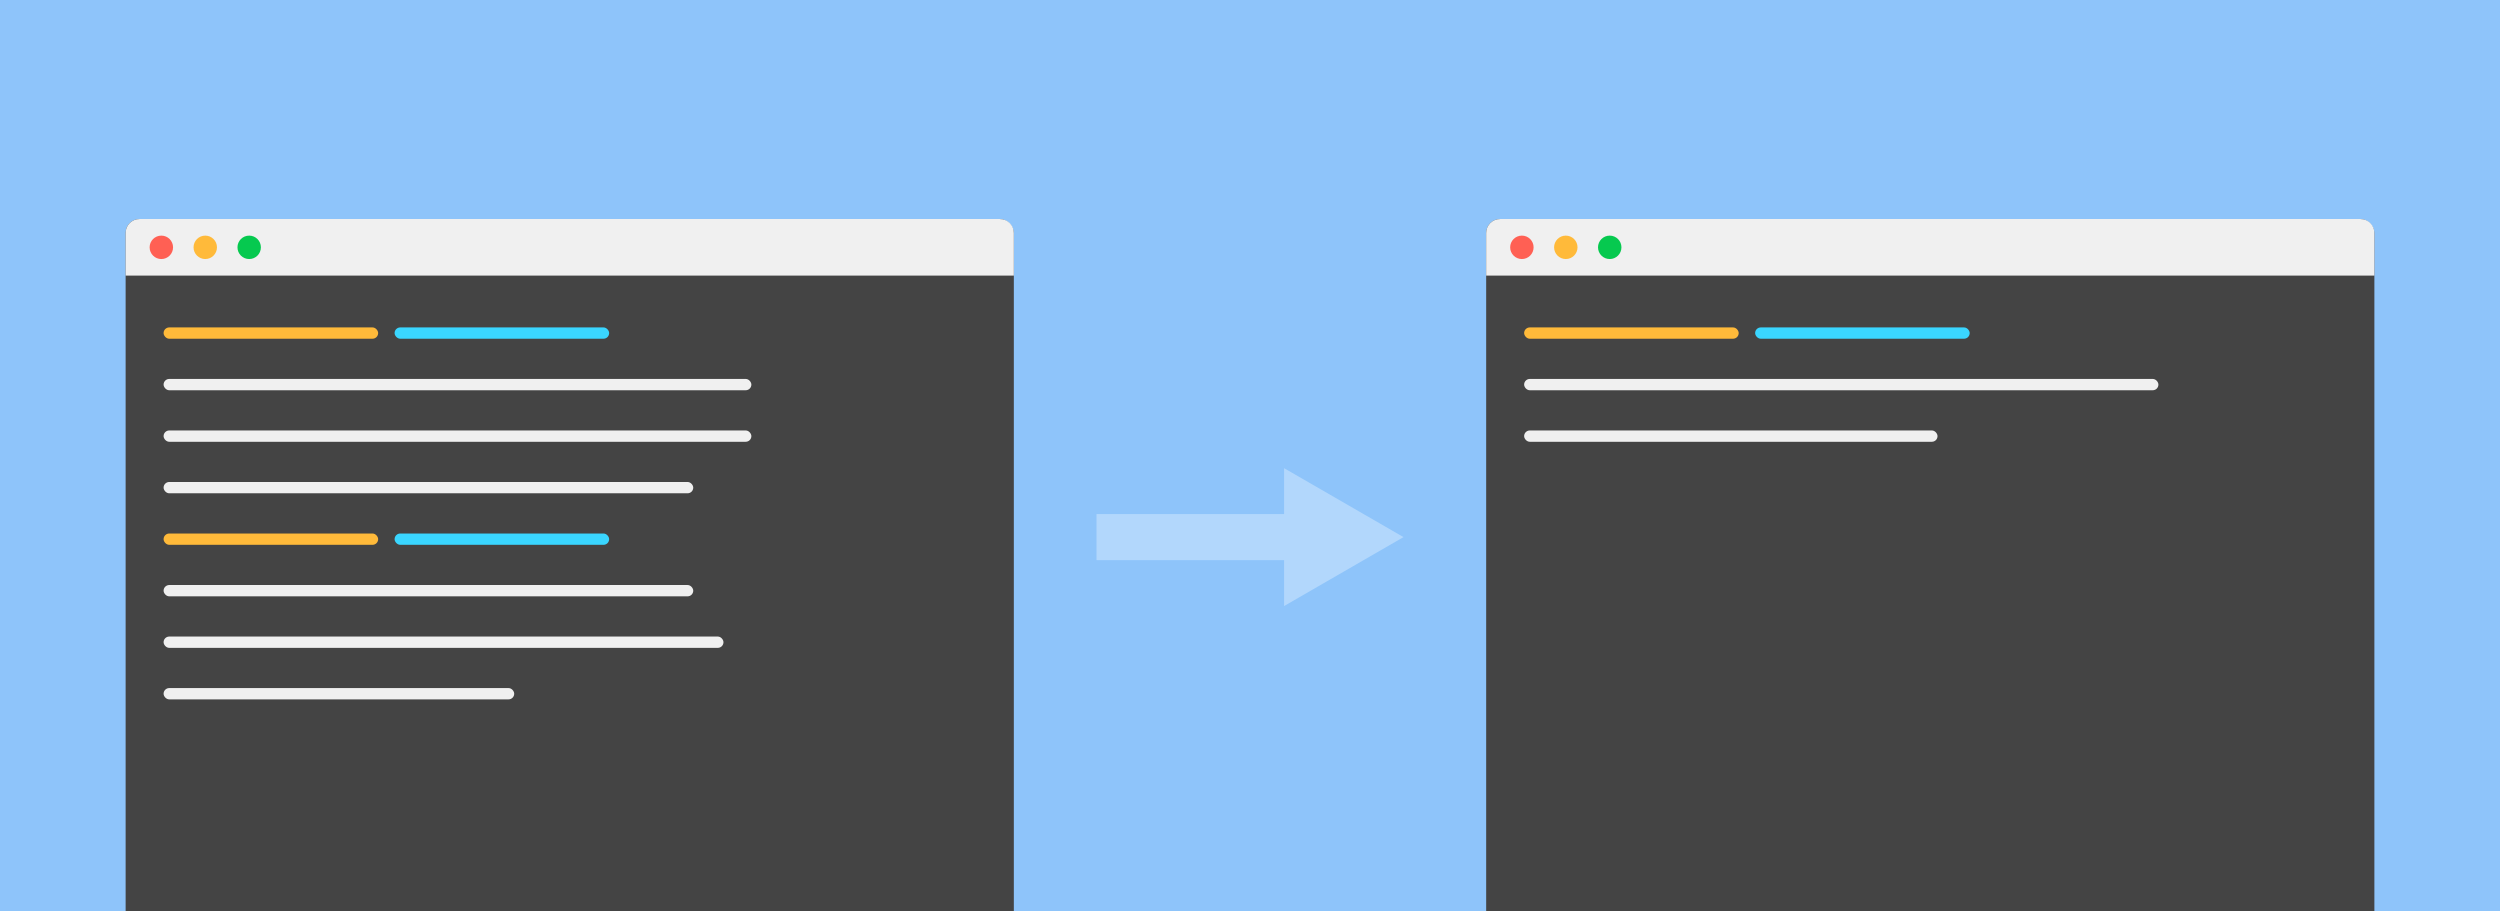 <?xml version="1.0" encoding="UTF-8" standalone="no"?>
<!-- Created with Inkscape (http://www.inkscape.org/) -->

<svg
   xmlns:dc="http://purl.org/dc/elements/1.1/"
   xmlns:cc="http://creativecommons.org/ns#"
   xmlns:rdf="http://www.w3.org/1999/02/22-rdf-syntax-ns#"
   xmlns:svg="http://www.w3.org/2000/svg"
   xmlns="http://www.w3.org/2000/svg"
   xmlns:sodipodi="http://sodipodi.sourceforge.net/DTD/sodipodi-0.dtd"
   xmlns:inkscape="http://www.inkscape.org/namespaces/inkscape"
   width="768"
   height="280"
   viewBox="0 0 768 280"
   version="1.1"
   id="svg8"
   inkscape:version="0.92.4 (5da689c313, 2019-01-14)"
   sodipodi:docname="urxvt-open-current-wd-intro.svg"
   inkscape:export-filename="/home/rme/documents/development/raphael.medaer.me/assets/img/urxvt-open-current-wd-intro.png"
   inkscape:export-xdpi="96"
   inkscape:export-ydpi="96">
  <defs
     id="defs2" />
  <sodipodi:namedview
     id="base"
     pagecolor="#ffffff"
     bordercolor="#666666"
     borderopacity="1.0"
     inkscape:pageopacity="0.0"
     inkscape:pageshadow="2"
     inkscape:zoom="1.4"
     inkscape:cx="382.62619"
     inkscape:cy="83.869801"
     inkscape:document-units="px"
     inkscape:current-layer="layer2"
     showgrid="false"
     units="px"
     inkscape:pagecheckerboard="true"
     inkscape:window-width="1918"
     inkscape:window-height="1038"
     inkscape:window-x="0"
     inkscape:window-y="20"
     inkscape:window-maximized="1" />
  <g
     inkscape:label="Layer 1"
     inkscape:groupmode="layer"
     id="layer1"
     transform="translate(0,-222.917)">
    <rect
       style="opacity:1;fill:#8ec4fa;fill-opacity:1;stroke:none;stroke-width:8.945;stroke-linecap:round;stroke-linejoin:round;stroke-miterlimit:4;stroke-dasharray:none;stroke-opacity:1;paint-order:markers stroke fill"
       id="rect10"
       width="768"
       height="280"
       x="0"
       y="222.917" />
  </g>
  <g
     inkscape:groupmode="layer"
     id="layer2"
     inkscape:label="Layer 2">
    <g
       id="g1450"
       transform="translate(-4.878)">
      <path
         inkscape:connector-curvature="0"
         id="path932"
         d="m 399.348,143.823 v 14.105 h -57.619 v 14.143 h 57.619 v 14.105 l 36.68,-21.176 z"
         style="opacity:1;fill:#b2d7fc;fill-opacity:1;stroke:none;stroke-width:7.559;stroke-linecap:round;stroke-linejoin:round;stroke-miterlimit:4;stroke-dasharray:none;stroke-opacity:1;paint-order:markers stroke fill" />
      <g
         transform="translate(0,5.429)"
         id="g1336">
        <rect
           style="opacity:1;fill:#444444;fill-opacity:1;stroke:none;stroke-width:4.852;stroke-linecap:round;stroke-linejoin:round;stroke-miterlimit:4;stroke-dasharray:none;stroke-opacity:1;paint-order:markers stroke fill"
           id="rect913"
           width="272.857"
           height="282.857"
           x="43.47"
           y="61.857"
           ry="4.286" />
        <path
           style="opacity:1;fill:#f0f0f0;fill-opacity:1;stroke:none;stroke-width:4.852;stroke-linecap:round;stroke-linejoin:round;stroke-miterlimit:4;stroke-dasharray:none;stroke-opacity:1;paint-order:markers stroke fill"
           d="m 47.756,61.857 c -2.374,0 -4.285,1.911 -4.285,4.285 V 79.244 H 316.326 V 66.143 c 0,-2.374 -1.911,-4.285 -4.285,-4.285 z"
           id="rect939"
           inkscape:connector-curvature="0" />
        <circle
           style="opacity:1;fill:#ff6054;fill-opacity:1;stroke:none;stroke-width:5.386;stroke-linecap:round;stroke-linejoin:round;stroke-miterlimit:4;stroke-dasharray:none;stroke-opacity:1;paint-order:markers stroke fill"
           id="path948"
           cx="54.442"
           cy="70.551"
           r="3.599" />
        <circle
           style="opacity:1;fill:#ffba3a;fill-opacity:1;stroke:none;stroke-width:5.386;stroke-linecap:round;stroke-linejoin:round;stroke-miterlimit:4;stroke-dasharray:none;stroke-opacity:1;paint-order:markers stroke fill"
           id="path948-6"
           cx="67.934"
           cy="70.551"
           r="3.598" />
        <circle
           style="opacity:1;fill:#06c94f;fill-opacity:1;stroke:none;stroke-width:5.386;stroke-linecap:round;stroke-linejoin:round;stroke-miterlimit:4;stroke-dasharray:none;stroke-opacity:1;paint-order:markers stroke fill"
           id="path948-6-7"
           cx="81.426"
           cy="70.551"
           r="3.598" />
        <g
           id="g1033"
           transform="translate(-6.866,-26)">
          <rect
             ry="1.737"
             y="121.154"
             x="61.998"
             height="3.474"
             width="65.912"
             id="rect1003"
             style="opacity:1;fill:#ffba3a;fill-opacity:1;stroke:none;stroke-width:6.608;stroke-linecap:round;stroke-linejoin:round;stroke-miterlimit:4;stroke-dasharray:none;stroke-opacity:1;paint-order:markers stroke fill" />
          <rect
             style="opacity:1;fill:#3ad6ff;fill-opacity:1;stroke:none;stroke-width:6.608;stroke-linecap:round;stroke-linejoin:round;stroke-miterlimit:4;stroke-dasharray:none;stroke-opacity:1;paint-order:markers stroke fill"
             id="rect1023"
             width="65.912"
             height="3.474"
             x="132.961"
             y="121.154"
             ry="1.737" />
        </g>
        <rect
           style="opacity:1;fill:#f0f0f0;fill-opacity:1;stroke:none;stroke-width:10.938;stroke-linecap:round;stroke-linejoin:round;stroke-miterlimit:4;stroke-dasharray:none;stroke-opacity:1;paint-order:markers stroke fill"
           id="rect1003-3"
           width="180.565"
           height="3.474"
           x="55.133"
           y="110.981"
           ry="1.737" />
        <g
           transform="translate(-6.866,37.31)"
           id="g1033-6">
          <rect
             ry="1.737"
             y="121.154"
             x="61.998"
             height="3.474"
             width="65.912"
             id="rect1003-2"
             style="opacity:1;fill:#ffba3a;fill-opacity:1;stroke:none;stroke-width:6.608;stroke-linecap:round;stroke-linejoin:round;stroke-miterlimit:4;stroke-dasharray:none;stroke-opacity:1;paint-order:markers stroke fill" />
          <rect
             style="opacity:1;fill:#3ad6ff;fill-opacity:1;stroke:none;stroke-width:6.608;stroke-linecap:round;stroke-linejoin:round;stroke-miterlimit:4;stroke-dasharray:none;stroke-opacity:1;paint-order:markers stroke fill"
             id="rect1023-9"
             width="65.912"
             height="3.474"
             x="132.961"
             y="121.154"
             ry="1.737" />
        </g>
        <rect
           ry="1.737"
           y="126.809"
           x="55.133"
           height="3.474"
           width="180.565"
           id="rect1065"
           style="opacity:1;fill:#f0f0f0;fill-opacity:1;stroke:none;stroke-width:10.938;stroke-linecap:round;stroke-linejoin:round;stroke-miterlimit:4;stroke-dasharray:none;stroke-opacity:1;paint-order:markers stroke fill" />
        <rect
           style="opacity:1;fill:#f0f0f0;fill-opacity:1;stroke:none;stroke-width:10.383;stroke-linecap:round;stroke-linejoin:round;stroke-miterlimit:4;stroke-dasharray:none;stroke-opacity:1;paint-order:markers stroke fill"
           id="rect1079"
           width="162.708"
           height="3.474"
           x="55.133"
           y="142.636"
           ry="1.737" />
        <rect
           ry="1.737"
           y="174.291"
           x="55.133"
           height="3.474"
           width="162.708"
           id="rect1081"
           style="opacity:1;fill:#f0f0f0;fill-opacity:1;stroke:none;stroke-width:10.383;stroke-linecap:round;stroke-linejoin:round;stroke-miterlimit:4;stroke-dasharray:none;stroke-opacity:1;paint-order:markers stroke fill" />
        <rect
           style="opacity:1;fill:#f0f0f0;fill-opacity:1;stroke:none;stroke-width:10.675;stroke-linecap:round;stroke-linejoin:round;stroke-miterlimit:4;stroke-dasharray:none;stroke-opacity:1;paint-order:markers stroke fill"
           id="rect1095"
           width="171.993"
           height="3.474"
           x="55.133"
           y="190.119"
           ry="1.737" />
        <rect
           ry="1.737"
           y="205.946"
           x="55.133"
           height="3.474"
           width="107.708"
           id="rect1109"
           style="opacity:1;fill:#f0f0f0;fill-opacity:1;stroke:none;stroke-width:8.448;stroke-linecap:round;stroke-linejoin:round;stroke-miterlimit:4;stroke-dasharray:none;stroke-opacity:1;paint-order:markers stroke fill" />
      </g>
      <rect
         ry="4.286"
         y="67.286"
         x="461.429"
         height="282.857"
         width="272.857"
         id="rect913-1"
         style="opacity:1;fill:#444444;fill-opacity:1;stroke:none;stroke-width:4.852;stroke-linecap:round;stroke-linejoin:round;stroke-miterlimit:4;stroke-dasharray:none;stroke-opacity:1;paint-order:markers stroke fill" />
      <path
         inkscape:connector-curvature="0"
         id="rect939-0"
         d="m 465.715,67.286 c -2.374,0 -4.285,1.911 -4.285,4.285 V 84.673 H 734.285 V 71.571 c 0,-2.374 -1.911,-4.285 -4.285,-4.285 z"
         style="opacity:1;fill:#f0f0f0;fill-opacity:1;stroke:none;stroke-width:4.852;stroke-linecap:round;stroke-linejoin:round;stroke-miterlimit:4;stroke-dasharray:none;stroke-opacity:1;paint-order:markers stroke fill" />
      <circle
         r="3.599"
         cy="75.979"
         cx="472.401"
         id="path948-63"
         style="opacity:1;fill:#ff6054;fill-opacity:1;stroke:none;stroke-width:5.386;stroke-linecap:round;stroke-linejoin:round;stroke-miterlimit:4;stroke-dasharray:none;stroke-opacity:1;paint-order:markers stroke fill" />
      <circle
         r="3.598"
         cy="75.979"
         cx="485.893"
         id="path948-6-2"
         style="opacity:1;fill:#ffba3a;fill-opacity:1;stroke:none;stroke-width:5.386;stroke-linecap:round;stroke-linejoin:round;stroke-miterlimit:4;stroke-dasharray:none;stroke-opacity:1;paint-order:markers stroke fill" />
      <circle
         r="3.598"
         cy="75.979"
         cx="499.385"
         id="path948-6-7-0"
         style="opacity:1;fill:#06c94f;fill-opacity:1;stroke:none;stroke-width:5.386;stroke-linecap:round;stroke-linejoin:round;stroke-miterlimit:4;stroke-dasharray:none;stroke-opacity:1;paint-order:markers stroke fill" />
      <g
         transform="translate(411.093,-20.571)"
         id="g1033-61">
        <rect
           style="opacity:1;fill:#ffba3a;fill-opacity:1;stroke:none;stroke-width:6.608;stroke-linecap:round;stroke-linejoin:round;stroke-miterlimit:4;stroke-dasharray:none;stroke-opacity:1;paint-order:markers stroke fill"
           id="rect1003-5"
           width="65.912"
           height="3.474"
           x="61.998"
           y="121.154"
           ry="1.737" />
        <rect
           ry="1.737"
           y="121.154"
           x="132.961"
           height="3.474"
           width="65.912"
           id="rect1023-5"
           style="opacity:1;fill:#3ad6ff;fill-opacity:1;stroke:none;stroke-width:6.608;stroke-linecap:round;stroke-linejoin:round;stroke-miterlimit:4;stroke-dasharray:none;stroke-opacity:1;paint-order:markers stroke fill" />
      </g>
      <rect
         ry="1.737"
         y="116.41"
         x="473.091"
         height="3.474"
         width="194.85"
         id="rect1003-3-4"
         style="opacity:1;fill:#f0f0f0;fill-opacity:1;stroke:none;stroke-width:11.362;stroke-linecap:round;stroke-linejoin:round;stroke-miterlimit:4;stroke-dasharray:none;stroke-opacity:1;paint-order:markers stroke fill" />
      <rect
         style="opacity:1;fill:#f0f0f0;fill-opacity:1;stroke:none;stroke-width:9.173;stroke-linecap:round;stroke-linejoin:round;stroke-miterlimit:4;stroke-dasharray:none;stroke-opacity:1;paint-order:markers stroke fill"
         id="rect1065-6"
         width="126.993"
         height="3.474"
         x="473.091"
         y="132.237"
         ry="1.737" />
    </g>
  </g>
</svg>

